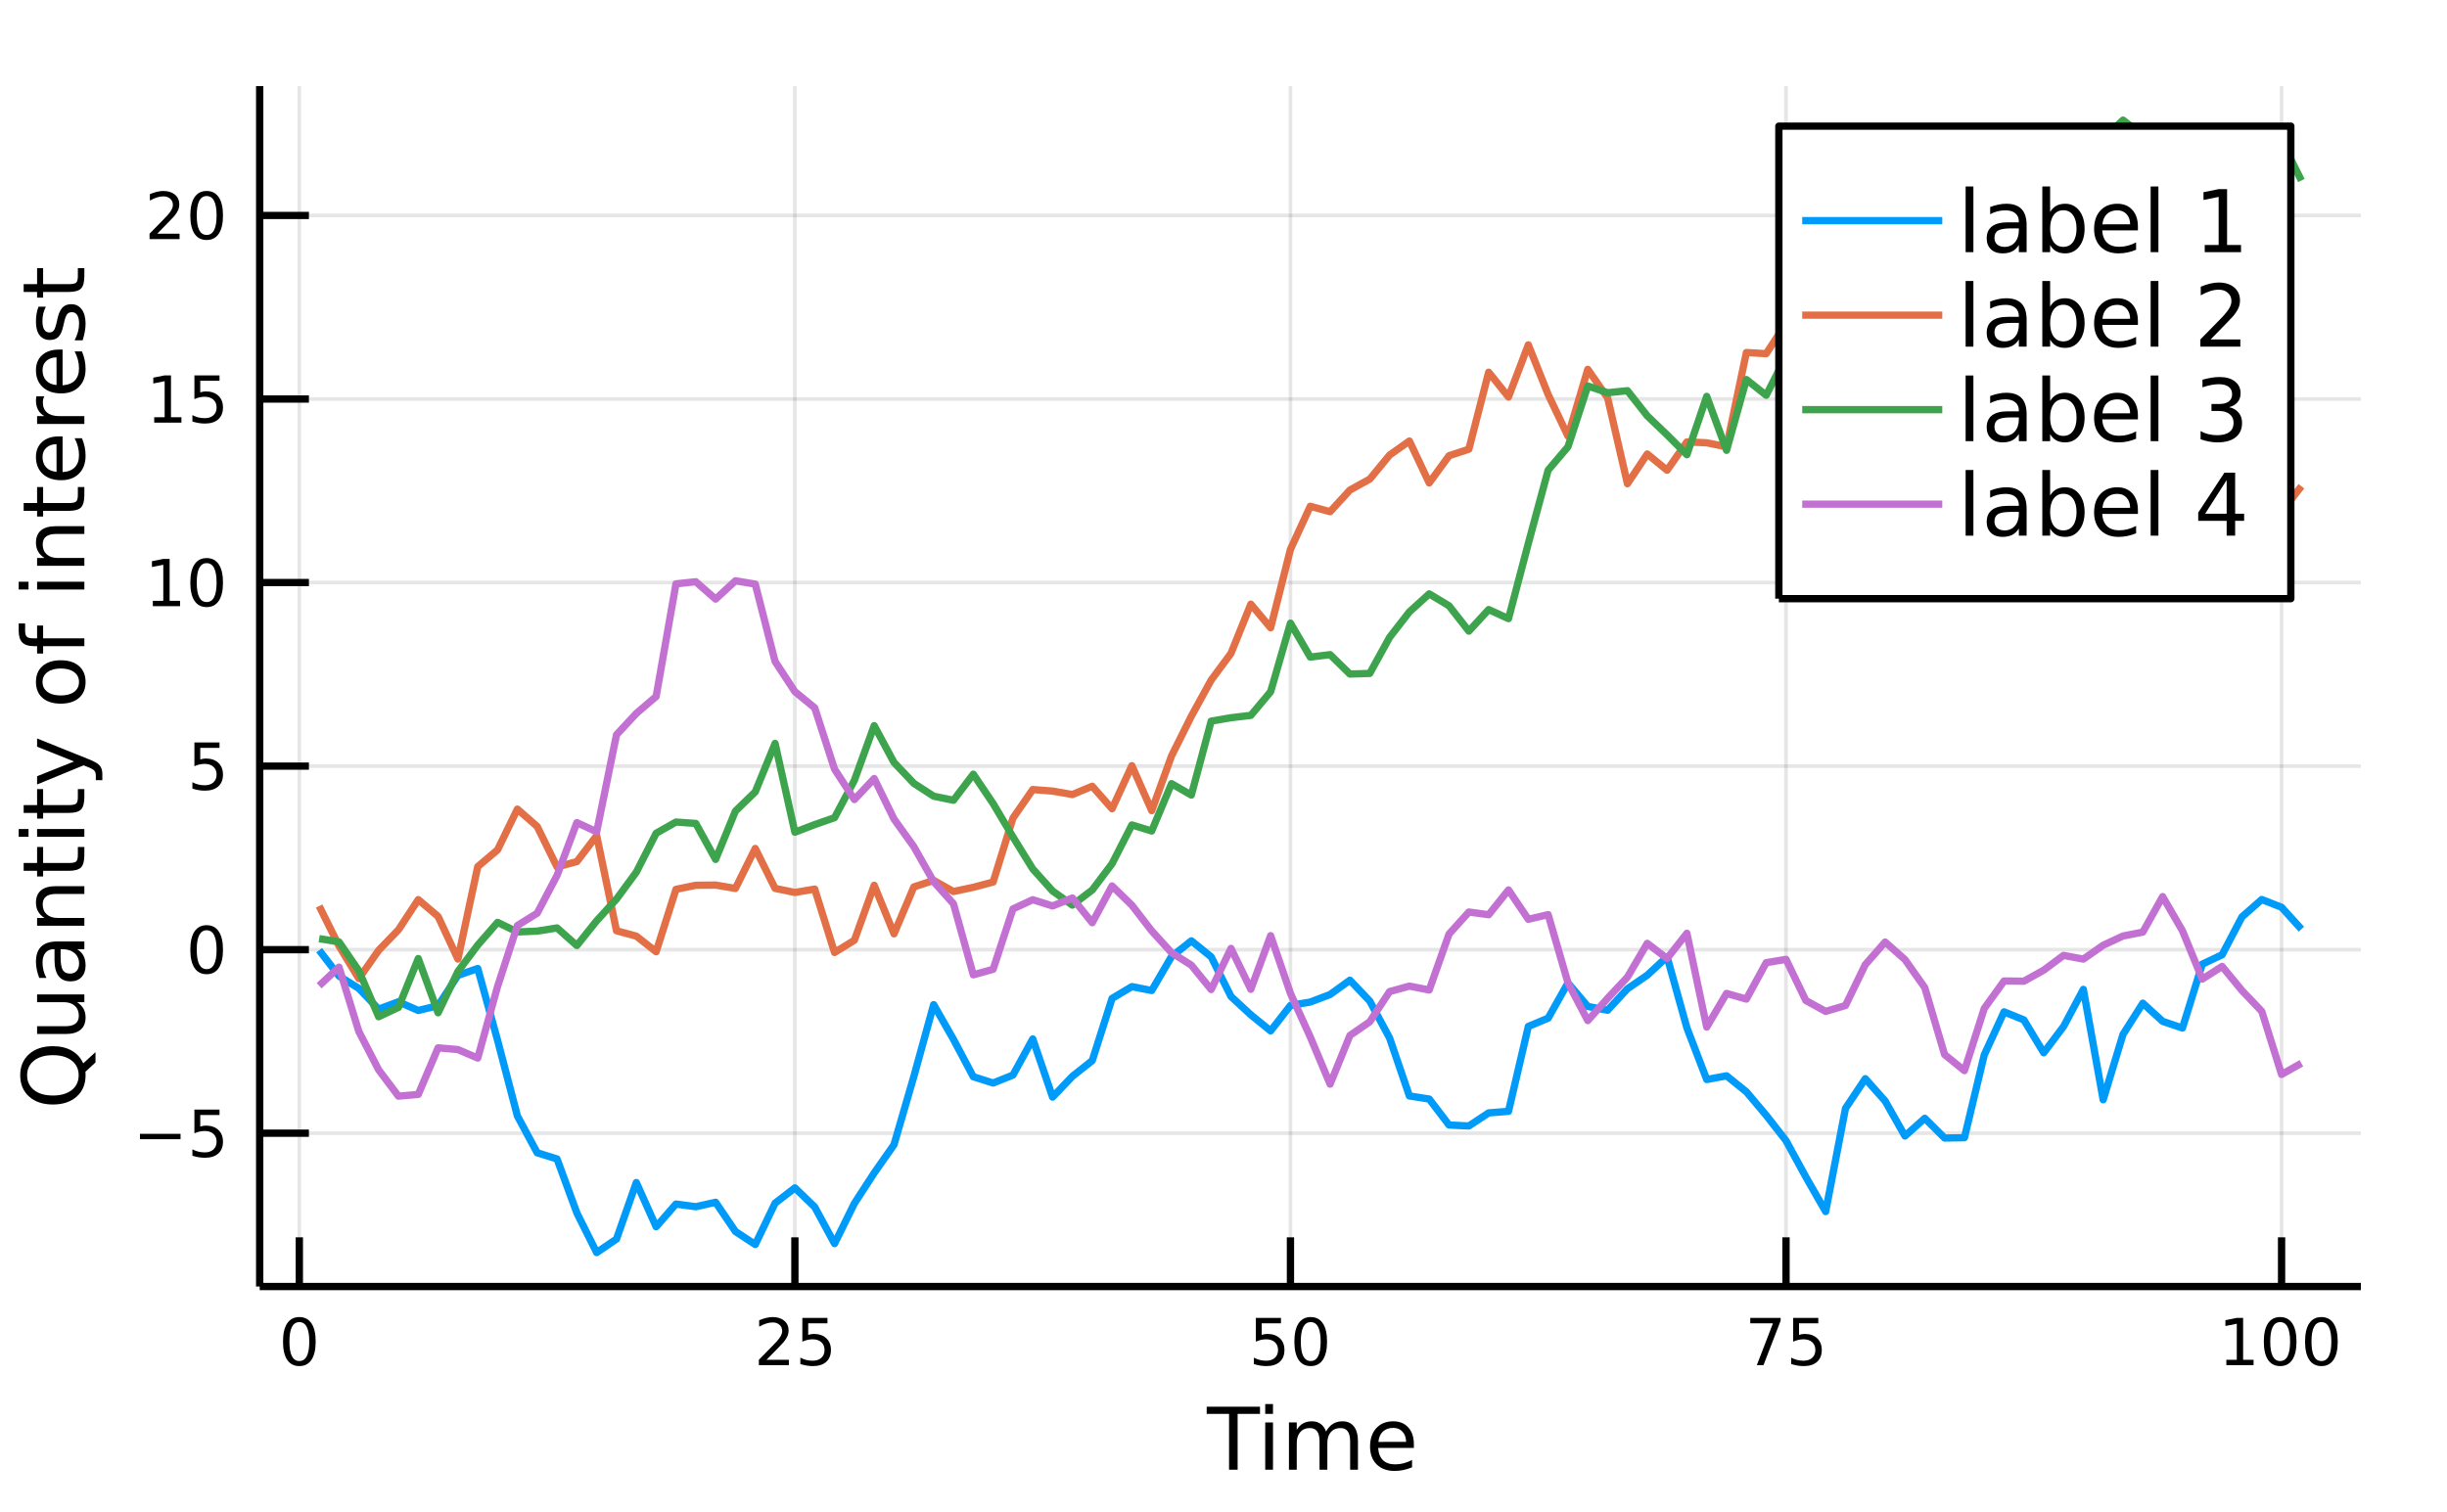 <?xml version="1.0" encoding="utf-8"?>
<svg xmlns="http://www.w3.org/2000/svg" xmlns:xlink="http://www.w3.org/1999/xlink" width="235" height="145.25" viewBox="0 0 940 581">
<rect x="0" y="0" width="940" height="581" fill="#333333" stroke="none"/>
<defs>
  <clipPath id="clip270">
    <rect x="0" y="0" width="940" height="581"/>
  </clipPath>
</defs>
<path clip-path="url(#clip270)" d="
M0 581 L940 581 L940 0 L0 0  Z
  " fill="#ffffff" fill-rule="evenodd" fill-opacity="1"/>
<defs>
  <clipPath id="clip271">
    <rect x="188" y="0" width="659" height="581"/>
  </clipPath>
</defs>
<path clip-path="url(#clip270)" d="
M99.759 494.292 L906.912 494.292 L906.912 33.091 L99.759 33.091  Z
  " fill="#ffffff" fill-rule="evenodd" fill-opacity="1"/>
<defs>
  <clipPath id="clip272">
    <rect x="99" y="33" width="808" height="462"/>
  </clipPath>
</defs>
<polyline clip-path="url(#clip272)" style="stroke:#000000; stroke-linecap:butt; stroke-linejoin:round; stroke-width:1.401; stroke-opacity:0.1; fill:none" points="
  114.989,494.292 114.989,33.091 
  "/>
<polyline clip-path="url(#clip272)" style="stroke:#000000; stroke-linecap:butt; stroke-linejoin:round; stroke-width:1.401; stroke-opacity:0.1; fill:none" points="
  305.355,494.292 305.355,33.091 
  "/>
<polyline clip-path="url(#clip272)" style="stroke:#000000; stroke-linecap:butt; stroke-linejoin:round; stroke-width:1.401; stroke-opacity:0.1; fill:none" points="
  495.721,494.292 495.721,33.091 
  "/>
<polyline clip-path="url(#clip272)" style="stroke:#000000; stroke-linecap:butt; stroke-linejoin:round; stroke-width:1.401; stroke-opacity:0.1; fill:none" points="
  686.087,494.292 686.087,33.091 
  "/>
<polyline clip-path="url(#clip272)" style="stroke:#000000; stroke-linecap:butt; stroke-linejoin:round; stroke-width:1.401; stroke-opacity:0.1; fill:none" points="
  876.453,494.292 876.453,33.091 
  "/>
<polyline clip-path="url(#clip270)" style="stroke:#000000; stroke-linecap:butt; stroke-linejoin:round; stroke-width:2.802; stroke-opacity:1; fill:none" points="
  99.759,494.292 906.912,494.292 
  "/>
<polyline clip-path="url(#clip270)" style="stroke:#000000; stroke-linecap:butt; stroke-linejoin:round; stroke-width:2.802; stroke-opacity:1; fill:none" points="
  114.989,494.292 114.989,475.383 
  "/>
<polyline clip-path="url(#clip270)" style="stroke:#000000; stroke-linecap:butt; stroke-linejoin:round; stroke-width:2.802; stroke-opacity:1; fill:none" points="
  305.355,494.292 305.355,475.383 
  "/>
<polyline clip-path="url(#clip270)" style="stroke:#000000; stroke-linecap:butt; stroke-linejoin:round; stroke-width:2.802; stroke-opacity:1; fill:none" points="
  495.721,494.292 495.721,475.383 
  "/>
<polyline clip-path="url(#clip270)" style="stroke:#000000; stroke-linecap:butt; stroke-linejoin:round; stroke-width:2.802; stroke-opacity:1; fill:none" points="
  686.087,494.292 686.087,475.383 
  "/>
<polyline clip-path="url(#clip270)" style="stroke:#000000; stroke-linecap:butt; stroke-linejoin:round; stroke-width:2.802; stroke-opacity:1; fill:none" points="
  876.453,494.292 876.453,475.383 
  "/>
<path clip-path="url(#clip270)" d="M114.989 507.968 Q113.092 507.968 112.131 509.841 Q111.183 511.701 111.183 515.447 Q111.183 519.18 112.131 521.053 Q113.092 522.913 114.989 522.913 Q116.898 522.913 117.846 521.053 Q118.807 519.18 118.807 515.447 Q118.807 511.701 117.846 509.841 Q116.898 507.968 114.989 507.968 M114.989 506.023 Q118.041 506.023 119.646 508.443 Q121.263 510.85 121.263 515.447 Q121.263 520.031 119.646 522.451 Q118.041 524.859 114.989 524.859 Q111.937 524.859 110.32 522.451 Q108.715 520.031 108.715 515.447 Q108.715 510.85 110.32 508.443 Q111.937 506.023 114.989 506.023 Z" fill="#000000" fill-rule="evenodd" fill-opacity="1" /><path clip-path="url(#clip270)" d="M294.466 522.439 L303.038 522.439 L303.038 524.506 L291.512 524.506 L291.512 522.439 Q292.91 520.992 295.317 518.56 Q297.737 516.116 298.357 515.41 Q299.537 514.085 299.999 513.173 Q300.473 512.249 300.473 511.361 Q300.473 509.914 299.452 509.002 Q298.442 508.09 296.813 508.09 Q295.658 508.09 294.369 508.491 Q293.092 508.892 291.633 509.707 L291.633 507.227 Q293.117 506.631 294.406 506.327 Q295.694 506.023 296.764 506.023 Q299.585 506.023 301.263 507.433 Q302.941 508.844 302.941 511.203 Q302.941 512.322 302.516 513.331 Q302.102 514.328 300.996 515.69 Q300.692 516.043 299.062 517.733 Q297.433 519.411 294.466 522.439 Z" fill="#000000" fill-rule="evenodd" fill-opacity="1" /><path clip-path="url(#clip270)" d="M308.218 506.351 L317.86 506.351 L317.86 508.418 L310.468 508.418 L310.468 512.869 Q311.003 512.686 311.538 512.601 Q312.073 512.504 312.608 512.504 Q315.647 512.504 317.423 514.17 Q319.198 515.836 319.198 518.681 Q319.198 521.612 317.374 523.241 Q315.55 524.859 312.231 524.859 Q311.088 524.859 309.896 524.664 Q308.717 524.469 307.452 524.08 L307.452 521.612 Q308.547 522.208 309.714 522.5 Q310.881 522.791 312.182 522.791 Q314.286 522.791 315.514 521.685 Q316.742 520.578 316.742 518.681 Q316.742 516.784 315.514 515.678 Q314.286 514.571 312.182 514.571 Q311.197 514.571 310.212 514.79 Q309.24 515.009 308.218 515.471 L308.218 506.351 Z" fill="#000000" fill-rule="evenodd" fill-opacity="1" /><path clip-path="url(#clip270)" d="M482.431 506.351 L492.073 506.351 L492.073 508.418 L484.681 508.418 L484.681 512.869 Q485.216 512.686 485.751 512.601 Q486.286 512.504 486.821 512.504 Q489.86 512.504 491.636 514.17 Q493.411 515.836 493.411 518.681 Q493.411 521.612 491.587 523.241 Q489.763 524.859 486.444 524.859 Q485.301 524.859 484.109 524.664 Q482.93 524.469 481.665 524.08 L481.665 521.612 Q482.759 522.208 483.927 522.5 Q485.094 522.791 486.395 522.791 Q488.498 522.791 489.727 521.685 Q490.955 520.578 490.955 518.681 Q490.955 516.784 489.727 515.678 Q488.498 514.571 486.395 514.571 Q485.41 514.571 484.425 514.79 Q483.452 515.009 482.431 515.471 L482.431 506.351 Z" fill="#000000" fill-rule="evenodd" fill-opacity="1" /><path clip-path="url(#clip270)" d="M503.503 507.968 Q501.606 507.968 500.645 509.841 Q499.697 511.701 499.697 515.447 Q499.697 519.18 500.645 521.053 Q501.606 522.913 503.503 522.913 Q505.412 522.913 506.36 521.053 Q507.321 519.18 507.321 515.447 Q507.321 511.701 506.36 509.841 Q505.412 507.968 503.503 507.968 M503.503 506.023 Q506.555 506.023 508.16 508.443 Q509.777 510.85 509.777 515.447 Q509.777 520.031 508.16 522.451 Q506.555 524.859 503.503 524.859 Q500.451 524.859 498.834 522.451 Q497.229 520.031 497.229 515.447 Q497.229 510.85 498.834 508.443 Q500.451 506.023 503.503 506.023 Z" fill="#000000" fill-rule="evenodd" fill-opacity="1" /><path clip-path="url(#clip270)" d="M672.353 506.351 L684.026 506.351 L684.026 507.397 L677.436 524.506 L674.87 524.506 L681.072 508.418 L672.353 508.418 L672.353 506.351 Z" fill="#000000" fill-rule="evenodd" fill-opacity="1" /><path clip-path="url(#clip270)" d="M688.841 506.351 L698.483 506.351 L698.483 508.418 L691.091 508.418 L691.091 512.869 Q691.626 512.686 692.161 512.601 Q692.696 512.504 693.231 512.504 Q696.27 512.504 698.046 514.17 Q699.821 515.836 699.821 518.681 Q699.821 521.612 697.997 523.241 Q696.173 524.859 692.854 524.859 Q691.711 524.859 690.519 524.664 Q689.34 524.469 688.075 524.08 L688.075 521.612 Q689.169 522.208 690.337 522.5 Q691.504 522.791 692.805 522.791 Q694.909 522.791 696.137 521.685 Q697.365 520.578 697.365 518.681 Q697.365 516.784 696.137 515.678 Q694.909 514.571 692.805 514.571 Q691.82 514.571 690.835 514.79 Q689.863 515.009 688.841 515.471 L688.841 506.351 Z" fill="#000000" fill-rule="evenodd" fill-opacity="1" /><path clip-path="url(#clip270)" d="M855.236 522.439 L859.248 522.439 L859.248 508.588 L854.883 509.464 L854.883 507.227 L859.224 506.351 L861.68 506.351 L861.68 522.439 L865.693 522.439 L865.693 524.506 L855.236 524.506 L855.236 522.439 Z" fill="#000000" fill-rule="evenodd" fill-opacity="1" /><path clip-path="url(#clip270)" d="M875.906 507.968 Q874.009 507.968 873.049 509.841 Q872.1 511.701 872.1 515.447 Q872.1 519.18 873.049 521.053 Q874.009 522.913 875.906 522.913 Q877.815 522.913 878.764 521.053 Q879.724 519.18 879.724 515.447 Q879.724 511.701 878.764 509.841 Q877.815 507.968 875.906 507.968 M875.906 506.023 Q878.958 506.023 880.563 508.443 Q882.18 510.85 882.18 515.447 Q882.18 520.031 880.563 522.451 Q878.958 524.859 875.906 524.859 Q872.854 524.859 871.237 522.451 Q869.632 520.031 869.632 515.447 Q869.632 510.85 871.237 508.443 Q872.854 506.023 875.906 506.023 Z" fill="#000000" fill-rule="evenodd" fill-opacity="1" /><path clip-path="url(#clip270)" d="M891.749 507.968 Q889.853 507.968 888.892 509.841 Q887.944 511.701 887.944 515.447 Q887.944 519.18 888.892 521.053 Q889.853 522.913 891.749 522.913 Q893.658 522.913 894.607 521.053 Q895.567 519.18 895.567 515.447 Q895.567 511.701 894.607 509.841 Q893.658 507.968 891.749 507.968 M891.749 506.023 Q894.801 506.023 896.406 508.443 Q898.023 510.85 898.023 515.447 Q898.023 520.031 896.406 522.451 Q894.801 524.859 891.749 524.859 Q888.697 524.859 887.08 522.451 Q885.475 520.031 885.475 515.447 Q885.475 510.85 887.08 508.443 Q888.697 506.023 891.749 506.023 Z" fill="#000000" fill-rule="evenodd" fill-opacity="1" /><path clip-path="url(#clip270)" d="M463.543 540.467 L484.019 540.467 L484.019 543.223 L475.427 543.223 L475.427 564.673 L472.135 564.673 L472.135 543.223 L463.543 543.223 L463.543 540.467 Z" fill="#000000" fill-rule="evenodd" fill-opacity="1" /><path clip-path="url(#clip270)" d="M486.029 546.514 L489.012 546.514 L489.012 564.673 L486.029 564.673 L486.029 546.514 M486.029 539.445 L489.012 539.445 L489.012 543.223 L486.029 543.223 L486.029 539.445 Z" fill="#000000" fill-rule="evenodd" fill-opacity="1" /><path clip-path="url(#clip270)" d="M509.391 550 Q510.509 547.99 512.066 547.033 Q513.622 546.076 515.73 546.076 Q518.567 546.076 520.107 548.071 Q521.647 550.049 521.647 553.713 L521.647 564.673 L518.648 564.673 L518.648 553.81 Q518.648 551.2 517.724 549.935 Q516.8 548.671 514.903 548.671 Q512.585 548.671 511.239 550.211 Q509.893 551.751 509.893 554.41 L509.893 564.673 L506.894 564.673 L506.894 553.81 Q506.894 551.184 505.97 549.935 Q505.046 548.671 503.117 548.671 Q500.831 548.671 499.485 550.227 Q498.14 551.767 498.14 554.41 L498.14 564.673 L495.14 564.673 L495.14 546.514 L498.14 546.514 L498.14 549.335 Q499.161 547.665 500.588 546.871 Q502.014 546.076 503.976 546.076 Q505.954 546.076 507.332 547.082 Q508.726 548.087 509.391 550 Z" fill="#000000" fill-rule="evenodd" fill-opacity="1" /><path clip-path="url(#clip270)" d="M543.128 554.848 L543.128 556.307 L529.413 556.307 Q529.607 559.388 531.261 561.009 Q532.931 562.614 535.898 562.614 Q537.616 562.614 539.221 562.193 Q540.842 561.771 542.431 560.928 L542.431 563.749 Q540.826 564.43 539.14 564.787 Q537.454 565.143 535.719 565.143 Q531.374 565.143 528.829 562.614 Q526.3 560.085 526.3 555.772 Q526.3 551.313 528.699 548.703 Q531.115 546.076 535.2 546.076 Q538.864 546.076 540.988 548.444 Q543.128 550.795 543.128 554.848 M540.145 553.972 Q540.113 551.524 538.767 550.065 Q537.438 548.606 535.233 548.606 Q532.736 548.606 531.228 550.016 Q529.737 551.427 529.51 553.989 L540.145 553.972 Z" fill="#000000" fill-rule="evenodd" fill-opacity="1" /><polyline clip-path="url(#clip272)" style="stroke:#000000; stroke-linecap:butt; stroke-linejoin:round; stroke-width:1.401; stroke-opacity:0.1; fill:none" points="
  99.759,435.39 906.912,435.39 
  "/>
<polyline clip-path="url(#clip272)" style="stroke:#000000; stroke-linecap:butt; stroke-linejoin:round; stroke-width:1.401; stroke-opacity:0.1; fill:none" points="
  99.759,364.868 906.912,364.868 
  "/>
<polyline clip-path="url(#clip272)" style="stroke:#000000; stroke-linecap:butt; stroke-linejoin:round; stroke-width:1.401; stroke-opacity:0.1; fill:none" points="
  99.759,294.346 906.912,294.346 
  "/>
<polyline clip-path="url(#clip272)" style="stroke:#000000; stroke-linecap:butt; stroke-linejoin:round; stroke-width:1.401; stroke-opacity:0.1; fill:none" points="
  99.759,223.824 906.912,223.824 
  "/>
<polyline clip-path="url(#clip272)" style="stroke:#000000; stroke-linecap:butt; stroke-linejoin:round; stroke-width:1.401; stroke-opacity:0.1; fill:none" points="
  99.759,153.302 906.912,153.302 
  "/>
<polyline clip-path="url(#clip272)" style="stroke:#000000; stroke-linecap:butt; stroke-linejoin:round; stroke-width:1.401; stroke-opacity:0.1; fill:none" points="
  99.759,82.781 906.912,82.781 
  "/>
<polyline clip-path="url(#clip270)" style="stroke:#000000; stroke-linecap:butt; stroke-linejoin:round; stroke-width:2.802; stroke-opacity:1; fill:none" points="
  99.759,494.292 99.759,33.091 
  "/>
<polyline clip-path="url(#clip270)" style="stroke:#000000; stroke-linecap:butt; stroke-linejoin:round; stroke-width:2.802; stroke-opacity:1; fill:none" points="
  99.759,435.39 118.667,435.39 
  "/>
<polyline clip-path="url(#clip270)" style="stroke:#000000; stroke-linecap:butt; stroke-linejoin:round; stroke-width:2.802; stroke-opacity:1; fill:none" points="
  99.759,364.868 118.667,364.868 
  "/>
<polyline clip-path="url(#clip270)" style="stroke:#000000; stroke-linecap:butt; stroke-linejoin:round; stroke-width:2.802; stroke-opacity:1; fill:none" points="
  99.759,294.346 118.667,294.346 
  "/>
<polyline clip-path="url(#clip270)" style="stroke:#000000; stroke-linecap:butt; stroke-linejoin:round; stroke-width:2.802; stroke-opacity:1; fill:none" points="
  99.759,223.824 118.667,223.824 
  "/>
<polyline clip-path="url(#clip270)" style="stroke:#000000; stroke-linecap:butt; stroke-linejoin:round; stroke-width:2.802; stroke-opacity:1; fill:none" points="
  99.759,153.302 118.667,153.302 
  "/>
<polyline clip-path="url(#clip270)" style="stroke:#000000; stroke-linecap:butt; stroke-linejoin:round; stroke-width:2.802; stroke-opacity:1; fill:none" points="
  99.759,82.781 118.667,82.781 
  "/>
<path clip-path="url(#clip270)" d="M53.766 435.627 L69.354 435.627 L69.354 437.694 L53.766 437.694 L53.766 435.627 Z" fill="#000000" fill-rule="evenodd" fill-opacity="1" /><path clip-path="url(#clip270)" d="M74.68 426.312 L84.322 426.312 L84.322 428.379 L76.929 428.379 L76.929 432.83 Q77.464 432.648 77.999 432.562 Q78.534 432.465 79.069 432.465 Q82.109 432.465 83.884 434.131 Q85.659 435.797 85.659 438.643 Q85.659 441.573 83.835 443.203 Q82.012 444.82 78.692 444.82 Q77.549 444.82 76.358 444.625 Q75.178 444.431 73.914 444.042 L73.914 441.573 Q75.008 442.169 76.175 442.461 Q77.343 442.753 78.644 442.753 Q80.747 442.753 81.975 441.646 Q83.203 440.539 83.203 438.643 Q83.203 436.746 81.975 435.639 Q80.747 434.532 78.644 434.532 Q77.659 434.532 76.674 434.751 Q75.701 434.97 74.68 435.432 L74.68 426.312 Z" fill="#000000" fill-rule="evenodd" fill-opacity="1" /><path clip-path="url(#clip270)" d="M79.385 357.408 Q77.488 357.408 76.528 359.28 Q75.579 361.141 75.579 364.886 Q75.579 368.619 76.528 370.492 Q77.488 372.352 79.385 372.352 Q81.294 372.352 82.243 370.492 Q83.203 368.619 83.203 364.886 Q83.203 361.141 82.243 359.28 Q81.294 357.408 79.385 357.408 M79.385 355.462 Q82.437 355.462 84.042 357.882 Q85.659 360.29 85.659 364.886 Q85.659 369.47 84.042 371.89 Q82.437 374.298 79.385 374.298 Q76.333 374.298 74.716 371.89 Q73.111 369.47 73.111 364.886 Q73.111 360.29 74.716 357.882 Q76.333 355.462 79.385 355.462 Z" fill="#000000" fill-rule="evenodd" fill-opacity="1" /><path clip-path="url(#clip270)" d="M74.68 285.269 L84.322 285.269 L84.322 287.336 L76.929 287.336 L76.929 291.786 Q77.464 291.604 77.999 291.519 Q78.534 291.422 79.069 291.422 Q82.109 291.422 83.884 293.087 Q85.659 294.753 85.659 297.599 Q85.659 300.529 83.835 302.159 Q82.012 303.776 78.692 303.776 Q77.549 303.776 76.358 303.582 Q75.178 303.387 73.914 302.998 L73.914 300.529 Q75.008 301.125 76.175 301.417 Q77.343 301.709 78.644 301.709 Q80.747 301.709 81.975 300.602 Q83.203 299.496 83.203 297.599 Q83.203 295.702 81.975 294.595 Q80.747 293.489 78.644 293.489 Q77.659 293.489 76.674 293.708 Q75.701 293.927 74.68 294.389 L74.68 285.269 Z" fill="#000000" fill-rule="evenodd" fill-opacity="1" /><path clip-path="url(#clip270)" d="M58.715 230.834 L62.727 230.834 L62.727 216.984 L58.362 217.86 L58.362 215.622 L62.703 214.747 L65.159 214.747 L65.159 230.834 L69.172 230.834 L69.172 232.902 L58.715 232.902 L58.715 230.834 Z" fill="#000000" fill-rule="evenodd" fill-opacity="1" /><path clip-path="url(#clip270)" d="M79.385 216.364 Q77.488 216.364 76.528 218.237 Q75.579 220.097 75.579 223.842 Q75.579 227.576 76.528 229.448 Q77.488 231.309 79.385 231.309 Q81.294 231.309 82.243 229.448 Q83.203 227.576 83.203 223.842 Q83.203 220.097 82.243 218.237 Q81.294 216.364 79.385 216.364 M79.385 214.418 Q82.437 214.418 84.042 216.838 Q85.659 219.246 85.659 223.842 Q85.659 228.427 84.042 230.847 Q82.437 233.254 79.385 233.254 Q76.333 233.254 74.716 230.847 Q73.111 228.427 73.111 223.842 Q73.111 219.246 74.716 216.838 Q76.333 214.418 79.385 214.418 Z" fill="#000000" fill-rule="evenodd" fill-opacity="1" /><path clip-path="url(#clip270)" d="M59.238 160.313 L63.25 160.313 L63.25 146.462 L58.885 147.338 L58.885 145.1 L63.226 144.225 L65.682 144.225 L65.682 160.313 L69.695 160.313 L69.695 162.38 L59.238 162.38 L59.238 160.313 Z" fill="#000000" fill-rule="evenodd" fill-opacity="1" /><path clip-path="url(#clip270)" d="M74.68 144.225 L84.322 144.225 L84.322 146.292 L76.929 146.292 L76.929 150.743 Q77.464 150.56 77.999 150.475 Q78.534 150.378 79.069 150.378 Q82.109 150.378 83.884 152.044 Q85.659 153.71 85.659 156.555 Q85.659 159.486 83.835 161.115 Q82.012 162.732 78.692 162.732 Q77.549 162.732 76.358 162.538 Q75.178 162.343 73.914 161.954 L73.914 159.486 Q75.008 160.082 76.175 160.373 Q77.343 160.665 78.644 160.665 Q80.747 160.665 81.975 159.559 Q83.203 158.452 83.203 156.555 Q83.203 154.658 81.975 153.552 Q80.747 152.445 78.644 152.445 Q77.659 152.445 76.674 152.664 Q75.701 152.883 74.68 153.345 L74.68 144.225 Z" fill="#000000" fill-rule="evenodd" fill-opacity="1" /><path clip-path="url(#clip270)" d="M60.405 89.791 L68.977 89.791 L68.977 91.858 L57.45 91.858 L57.45 89.791 Q58.849 88.344 61.256 85.912 Q63.676 83.468 64.296 82.762 Q65.475 81.437 65.937 80.525 Q66.412 79.601 66.412 78.713 Q66.412 77.266 65.39 76.354 Q64.381 75.442 62.752 75.442 Q61.597 75.442 60.308 75.843 Q59.031 76.245 57.572 77.059 L57.572 74.579 Q59.055 73.983 60.344 73.679 Q61.633 73.375 62.703 73.375 Q65.524 73.375 67.202 74.785 Q68.88 76.196 68.88 78.555 Q68.88 79.674 68.454 80.683 Q68.041 81.68 66.934 83.042 Q66.63 83.395 65.001 85.085 Q63.372 86.763 60.405 89.791 Z" fill="#000000" fill-rule="evenodd" fill-opacity="1" /><path clip-path="url(#clip270)" d="M79.385 75.32 Q77.488 75.32 76.528 77.193 Q75.579 79.053 75.579 82.799 Q75.579 86.532 76.528 88.405 Q77.488 90.265 79.385 90.265 Q81.294 90.265 82.243 88.405 Q83.203 86.532 83.203 82.799 Q83.203 79.053 82.243 77.193 Q81.294 75.32 79.385 75.32 M79.385 73.375 Q82.437 73.375 84.042 75.795 Q85.659 78.202 85.659 82.799 Q85.659 87.383 84.042 89.803 Q82.437 92.211 79.385 92.211 Q76.333 92.211 74.716 89.803 Q73.111 87.383 73.111 82.799 Q73.111 78.202 74.716 75.795 Q76.333 73.375 79.385 73.375 Z" fill="#000000" fill-rule="evenodd" fill-opacity="1" /><path clip-path="url(#clip270)" d="M10.421 413.138 Q10.421 416.705 13.08 418.813 Q15.739 420.905 20.327 420.905 Q24.899 420.905 27.557 418.813 Q30.216 416.705 30.216 413.138 Q30.216 409.571 27.557 407.496 Q24.899 405.405 20.327 405.405 Q15.739 405.405 13.08 407.496 Q10.421 409.571 10.421 413.138 M31.967 408.55 L36.685 404.237 L36.685 408.193 L32.81 411.776 Q32.843 412.311 32.859 412.603 Q32.875 412.879 32.875 413.138 Q32.875 418.246 29.47 421.31 Q26.05 424.358 20.327 424.358 Q14.588 424.358 11.183 421.31 Q7.762 418.246 7.762 413.138 Q7.762 408.047 11.183 404.999 Q14.588 401.951 20.327 401.951 Q24.542 401.951 27.541 403.653 Q30.54 405.34 31.967 408.55 Z" fill="#000000" fill-rule="evenodd" fill-opacity="1" /><path clip-path="url(#clip270)" d="M25.239 397.265 L14.247 397.265 L14.247 394.282 L25.125 394.282 Q27.703 394.282 29 393.277 Q30.281 392.272 30.281 390.261 Q30.281 387.845 28.741 386.451 Q27.201 385.041 24.542 385.041 L14.247 385.041 L14.247 382.057 L32.405 382.057 L32.405 385.041 L29.616 385.041 Q31.27 386.127 32.081 387.57 Q32.875 388.997 32.875 390.894 Q32.875 394.023 30.93 395.644 Q28.984 397.265 25.239 397.265 M13.809 389.759 L13.809 389.759 Z" fill="#000000" fill-rule="evenodd" fill-opacity="1" /><path clip-path="url(#clip270)" d="M23.277 367.66 Q23.277 371.275 24.104 372.67 Q24.931 374.064 26.925 374.064 Q28.514 374.064 29.454 373.026 Q30.378 371.972 30.378 370.173 Q30.378 367.692 28.627 366.201 Q26.86 364.693 23.942 364.693 L23.277 364.693 L23.277 367.66 M22.045 361.709 L32.405 361.709 L32.405 364.693 L29.649 364.693 Q31.302 365.714 32.097 367.238 Q32.875 368.762 32.875 370.967 Q32.875 373.756 31.319 375.41 Q29.746 377.047 27.12 377.047 Q24.055 377.047 22.499 375.004 Q20.943 372.945 20.943 368.876 L20.943 364.693 L20.651 364.693 Q18.592 364.693 17.473 366.055 Q16.339 367.4 16.339 369.849 Q16.339 371.405 16.712 372.88 Q17.084 374.356 17.83 375.718 L15.074 375.718 Q14.442 374.08 14.134 372.54 Q13.809 371 13.809 369.54 Q13.809 365.601 15.852 363.655 Q17.895 361.709 22.045 361.709 Z" fill="#000000" fill-rule="evenodd" fill-opacity="1" /><path clip-path="url(#clip270)" d="M21.445 340.47 L32.405 340.47 L32.405 343.453 L21.543 343.453 Q18.965 343.453 17.684 344.458 Q16.403 345.464 16.403 347.474 Q16.403 349.89 17.944 351.284 Q19.484 352.679 22.142 352.679 L32.405 352.679 L32.405 355.678 L14.247 355.678 L14.247 352.679 L17.068 352.679 Q15.431 351.608 14.62 350.165 Q13.809 348.706 13.809 346.809 Q13.809 343.68 15.755 342.075 Q17.684 340.47 21.445 340.47 Z" fill="#000000" fill-rule="evenodd" fill-opacity="1" /><path clip-path="url(#clip270)" d="M9.092 331.569 L14.247 331.569 L14.247 325.424 L16.566 325.424 L16.566 331.569 L26.422 331.569 Q28.644 331.569 29.276 330.969 Q29.908 330.353 29.908 328.488 L29.908 325.424 L32.405 325.424 L32.405 328.488 Q32.405 331.942 31.124 333.255 Q29.827 334.568 26.422 334.568 L16.566 334.568 L16.566 336.757 L14.247 336.757 L14.247 334.568 L9.092 334.568 L9.092 331.569 Z" fill="#000000" fill-rule="evenodd" fill-opacity="1" /><path clip-path="url(#clip270)" d="M14.247 321.5 L14.247 318.517 L32.405 318.517 L32.405 321.5 L14.247 321.5 M7.179 321.5 L7.179 318.517 L10.956 318.517 L10.956 321.5 L7.179 321.5 Z" fill="#000000" fill-rule="evenodd" fill-opacity="1" /><path clip-path="url(#clip270)" d="M9.092 309.324 L14.247 309.324 L14.247 303.179 L16.566 303.179 L16.566 309.324 L26.422 309.324 Q28.644 309.324 29.276 308.724 Q29.908 308.108 29.908 306.243 L29.908 303.179 L32.405 303.179 L32.405 306.243 Q32.405 309.697 31.124 311.01 Q29.827 312.323 26.422 312.323 L16.566 312.323 L16.566 314.512 L14.247 314.512 L14.247 312.323 L9.092 312.323 L9.092 309.324 Z" fill="#000000" fill-rule="evenodd" fill-opacity="1" /><path clip-path="url(#clip270)" d="M34.091 291.7 Q37.333 292.965 38.322 294.164 Q39.311 295.364 39.311 297.375 L39.311 299.758 L36.814 299.758 L36.814 298.007 Q36.814 296.775 36.231 296.094 Q35.647 295.413 33.475 294.586 L32.113 294.051 L14.247 301.396 L14.247 298.234 L28.449 292.559 L14.247 286.885 L14.247 283.723 L34.091 291.7 Z" fill="#000000" fill-rule="evenodd" fill-opacity="1" /><path clip-path="url(#clip270)" d="M16.339 262.013 Q16.339 264.413 18.219 265.807 Q20.084 267.201 23.342 267.201 Q26.601 267.201 28.481 265.823 Q30.346 264.429 30.346 262.013 Q30.346 259.63 28.465 258.235 Q26.585 256.841 23.342 256.841 Q20.116 256.841 18.235 258.235 Q16.339 259.63 16.339 262.013 M13.809 262.013 Q13.809 258.122 16.339 255.901 Q18.868 253.679 23.342 253.679 Q27.8 253.679 30.346 255.901 Q32.875 258.122 32.875 262.013 Q32.875 265.921 30.346 268.142 Q27.8 270.347 23.342 270.347 Q18.868 270.347 16.339 268.142 Q13.809 265.921 13.809 262.013 Z" fill="#000000" fill-rule="evenodd" fill-opacity="1" /><path clip-path="url(#clip270)" d="M7.179 239.541 L9.659 239.541 L9.659 242.395 Q9.659 244 10.308 244.632 Q10.956 245.248 12.642 245.248 L14.247 245.248 L14.247 240.336 L16.566 240.336 L16.566 245.248 L32.405 245.248 L32.405 248.248 L16.566 248.248 L16.566 251.102 L14.247 251.102 L14.247 248.248 L12.983 248.248 Q9.951 248.248 8.573 246.837 Q7.179 245.427 7.179 242.363 L7.179 239.541 Z" fill="#000000" fill-rule="evenodd" fill-opacity="1" /><path clip-path="url(#clip270)" d="M14.247 226.49 L14.247 223.506 L32.405 223.506 L32.405 226.49 L14.247 226.49 M7.179 226.49 L7.179 223.506 L10.956 223.506 L10.956 226.49 L7.179 226.49 Z" fill="#000000" fill-rule="evenodd" fill-opacity="1" /><path clip-path="url(#clip270)" d="M21.445 202.169 L32.405 202.169 L32.405 205.153 L21.543 205.153 Q18.965 205.153 17.684 206.158 Q16.403 207.163 16.403 209.174 Q16.403 211.589 17.944 212.984 Q19.484 214.378 22.142 214.378 L32.405 214.378 L32.405 217.378 L14.247 217.378 L14.247 214.378 L17.068 214.378 Q15.431 213.308 14.62 211.865 Q13.809 210.406 13.809 208.509 Q13.809 205.38 15.755 203.775 Q17.684 202.169 21.445 202.169 Z" fill="#000000" fill-rule="evenodd" fill-opacity="1" /><path clip-path="url(#clip270)" d="M9.092 193.268 L14.247 193.268 L14.247 187.123 L16.566 187.123 L16.566 193.268 L26.422 193.268 Q28.644 193.268 29.276 192.668 Q29.908 192.052 29.908 190.188 L29.908 187.123 L32.405 187.123 L32.405 190.188 Q32.405 193.641 31.124 194.954 Q29.827 196.268 26.422 196.268 L16.566 196.268 L16.566 198.457 L14.247 198.457 L14.247 196.268 L9.092 196.268 L9.092 193.268 Z" fill="#000000" fill-rule="evenodd" fill-opacity="1" /><path clip-path="url(#clip270)" d="M22.58 167.667 L24.039 167.667 L24.039 181.384 Q27.12 181.189 28.741 179.536 Q30.346 177.866 30.346 174.899 Q30.346 173.18 29.924 171.575 Q29.503 169.953 28.66 168.365 L31.481 168.365 Q32.162 169.97 32.518 171.656 Q32.875 173.342 32.875 175.077 Q32.875 179.422 30.346 181.968 Q27.817 184.497 23.504 184.497 Q19.046 184.497 16.436 182.097 Q13.809 179.681 13.809 175.596 Q13.809 171.931 16.177 169.808 Q18.527 167.667 22.58 167.667 M21.705 170.651 Q19.257 170.683 17.798 172.029 Q16.339 173.358 16.339 175.563 Q16.339 178.06 17.749 179.568 Q19.16 181.06 21.721 181.287 L21.705 170.651 Z" fill="#000000" fill-rule="evenodd" fill-opacity="1" /><path clip-path="url(#clip270)" d="M17.036 152.248 Q16.744 152.751 16.614 153.351 Q16.468 153.935 16.468 154.648 Q16.468 157.177 18.122 158.539 Q19.759 159.885 22.84 159.885 L32.405 159.885 L32.405 162.884 L14.247 162.884 L14.247 159.885 L17.068 159.885 Q15.415 158.945 14.62 157.437 Q13.809 155.929 13.809 153.772 Q13.809 153.464 13.858 153.091 Q13.891 152.719 13.972 152.265 L17.036 152.248 Z" fill="#000000" fill-rule="evenodd" fill-opacity="1" /><path clip-path="url(#clip270)" d="M22.58 134.316 L24.039 134.316 L24.039 148.033 Q27.12 147.838 28.741 146.185 Q30.346 144.515 30.346 141.548 Q30.346 139.829 29.924 138.224 Q29.503 136.602 28.66 135.014 L31.481 135.014 Q32.162 136.619 32.518 138.305 Q32.875 139.991 32.875 141.726 Q32.875 146.071 30.346 148.617 Q27.817 151.146 23.504 151.146 Q19.046 151.146 16.436 148.746 Q13.809 146.33 13.809 142.245 Q13.809 138.58 16.177 136.457 Q18.527 134.316 22.58 134.316 M21.705 137.3 Q19.257 137.332 17.798 138.678 Q16.339 140.007 16.339 142.212 Q16.339 144.709 17.749 146.217 Q19.16 147.709 21.721 147.936 L21.705 137.3 Z" fill="#000000" fill-rule="evenodd" fill-opacity="1" /><path clip-path="url(#clip270)" d="M14.782 117.844 L17.603 117.844 Q16.955 119.108 16.63 120.47 Q16.306 121.832 16.306 123.291 Q16.306 125.512 16.987 126.631 Q17.668 127.734 19.03 127.734 Q20.067 127.734 20.667 126.939 Q21.251 126.145 21.786 123.745 L22.013 122.724 Q22.694 119.546 23.942 118.216 Q25.174 116.871 27.395 116.871 Q29.924 116.871 31.4 118.881 Q32.875 120.875 32.875 124.378 Q32.875 125.837 32.583 127.426 Q32.307 128.998 31.74 130.749 L28.66 130.749 Q29.519 129.096 29.957 127.491 Q30.378 125.885 30.378 124.313 Q30.378 122.205 29.665 121.07 Q28.935 119.935 27.622 119.935 Q26.406 119.935 25.758 120.762 Q25.109 121.573 24.509 124.345 L24.266 125.383 Q23.683 128.155 22.483 129.387 Q21.267 130.62 19.16 130.62 Q16.598 130.62 15.204 128.804 Q13.809 126.988 13.809 123.648 Q13.809 121.994 14.053 120.535 Q14.296 119.076 14.782 117.844 Z" fill="#000000" fill-rule="evenodd" fill-opacity="1" /><path clip-path="url(#clip270)" d="M9.092 109.169 L14.247 109.169 L14.247 103.024 L16.566 103.024 L16.566 109.169 L26.422 109.169 Q28.644 109.169 29.276 108.569 Q29.908 107.953 29.908 106.089 L29.908 103.024 L32.405 103.024 L32.405 106.089 Q32.405 109.542 31.124 110.856 Q29.827 112.169 26.422 112.169 L16.566 112.169 L16.566 114.358 L14.247 114.358 L14.247 112.169 L9.092 112.169 L9.092 109.169 Z" fill="#000000" fill-rule="evenodd" fill-opacity="1" /><polyline clip-path="url(#clip272)" style="stroke:#009af9; stroke-linecap:butt; stroke-linejoin:round; stroke-width:2.802; stroke-opacity:1; fill:none" points="
  122.603,365.066 130.218,374.985 137.833,379.75 145.447,387.714 153.062,384.884 160.677,388.23 168.291,386.371 175.906,374.738 183.52,372.105 191.135,399.679 
  198.75,428.751 206.364,442.909 213.979,445.28 221.594,466.016 229.208,481.239 236.823,476.046 244.438,454.335 252.052,471.325 259.667,462.607 267.282,463.629 
  274.896,461.92 282.511,473.149 290.125,478.141 297.74,462.265 305.355,456.39 312.969,463.727 320.584,477.799 328.199,462.377 335.813,450.653 343.428,439.8 
  351.043,413.595 358.657,385.985 366.272,399.339 373.887,413.682 381.501,416.1 389.116,413.05 396.731,399.16 404.345,421.514 411.96,413.52 419.574,407.497 
  427.189,383.613 434.804,379.066 442.418,380.562 450.033,367.52 457.648,361.482 465.262,367.624 472.877,382.857 480.492,389.895 488.106,396.069 495.721,386.299 
  503.336,384.993 510.95,382.096 518.565,376.599 526.18,384.608 533.794,398.777 541.409,421.07 549.023,422.257 556.638,432.233 564.253,432.605 571.867,427.573 
  579.482,426.984 587.097,394.369 594.711,391.181 602.326,377.653 609.941,386.679 617.555,388.139 625.17,379.894 632.785,374.674 640.399,367.6 648.014,394.899 
  655.629,414.762 663.243,413.335 670.858,419.476 678.472,428.494 686.087,438.246 693.702,452.187 701.316,465.496 708.931,425.85 716.546,414.443 724.16,423.006 
  731.775,436.466 739.39,429.651 747.004,437.235 754.619,437.114 762.234,405.306 769.848,388.756 777.463,391.863 785.078,404.47 792.692,394.398 800.307,380.122 
  807.921,422.531 815.536,397.424 823.151,385.426 830.765,392.408 838.38,394.977 845.995,370.433 853.609,366.83 861.224,352.286 868.839,345.598 876.453,348.586 
  884.068,356.997 
  "/>
<polyline clip-path="url(#clip272)" style="stroke:#e26f46; stroke-linecap:butt; stroke-linejoin:round; stroke-width:2.802; stroke-opacity:1; fill:none" points="
  122.603,348.099 130.218,363.425 137.833,375.985 145.447,365.127 153.062,357.24 160.677,345.641 168.291,352.11 175.906,368.485 183.52,332.976 191.135,326.521 
  198.75,310.874 206.364,317.539 213.979,333.069 221.594,331.034 229.208,321.054 236.823,357.603 244.438,359.666 252.052,365.668 259.667,341.694 267.282,340.128 
  274.896,340.054 282.511,341.34 290.125,325.979 297.74,341.32 305.355,342.894 312.969,341.593 320.584,365.948 328.199,361.257 335.813,340.129 343.428,358.786 
  351.043,340.771 358.657,338.257 366.272,342.522 373.887,340.911 381.501,338.884 389.116,314.336 396.731,303.347 404.345,303.938 411.96,305.266 419.574,302.082 
  427.189,310.727 434.804,294.176 442.418,311.46 450.033,290.446 457.648,275.175 465.262,261.296 472.877,251.018 480.492,232.118 488.106,241.206 495.721,211.059 
  503.336,194.516 510.95,196.59 518.565,188.274 526.18,184.089 533.794,174.848 541.409,169.447 549.023,185.549 556.638,175.1 564.253,172.585 571.867,143.002 
  579.482,152.534 587.097,132.487 594.711,151.578 602.326,167.56 609.941,141.911 617.555,152.842 625.17,185.854 632.785,174.437 640.399,180.672 648.014,169.78 
  655.629,170.123 663.243,171.668 670.858,135.443 678.472,135.885 686.087,124.188 693.702,115.337 701.316,114.182 708.931,106.253 716.546,95.74 724.16,103.426 
  731.775,92.532 739.39,109.94 747.004,121.882 754.619,105.184 762.234,124.529 769.848,126.795 777.463,135.257 785.078,161.231 792.692,151.732 800.307,162.582 
  807.921,170.493 815.536,182.563 823.151,169.655 830.765,169.831 838.38,184.847 845.995,177.727 853.609,201.749 861.224,219.105 868.839,197.071 876.453,196.639 
  884.068,186.811 
  "/>
<polyline clip-path="url(#clip272)" style="stroke:#3da44d; stroke-linecap:butt; stroke-linejoin:round; stroke-width:2.802; stroke-opacity:1; fill:none" points="
  122.603,360.63 130.218,361.881 137.833,372.956 145.447,390.63 153.062,387.053 160.677,368.277 168.291,389.124 175.906,373.253 183.52,363.114 191.135,354.383 
  198.75,358.06 206.364,357.739 213.979,356.52 221.594,363.283 229.208,353.764 236.823,345.438 244.438,335.086 252.052,320.143 259.667,315.834 267.282,316.372 
  274.896,330.181 282.511,311.62 290.125,304.239 297.74,285.62 305.355,319.74 312.969,316.816 320.584,314.164 328.199,299.824 335.813,278.807 343.428,292.939 
  351.043,300.966 358.657,305.904 366.272,307.465 373.887,297.445 381.501,308.728 389.116,321.551 396.731,333.852 404.345,342.326 411.96,347.751 419.574,341.937 
  427.189,331.852 434.804,316.944 442.418,319.277 450.033,301.082 457.648,305.474 465.262,277.063 472.877,275.754 480.492,274.853 488.106,265.766 495.721,239.418 
  503.336,252.458 510.95,251.519 518.565,258.977 526.18,258.731 533.794,244.897 541.409,235.08 549.023,228.167 556.638,232.759 564.253,242.482 571.867,234.196 
  579.482,237.687 587.097,208.779 594.711,180.618 602.326,171.667 609.941,148.293 617.555,150.885 625.17,150.111 632.785,159.775 640.399,167.08 648.014,174.7 
  655.629,152.301 663.243,173.009 670.858,145.822 678.472,151.865 686.087,136.933 693.702,146.158 701.316,141.396 708.931,150.284 716.546,163.142 724.16,138.247 
  731.775,156.151 739.39,156.394 747.004,144.917 754.619,112.923 762.234,120.239 769.848,125.276 777.463,121.741 785.078,105.878 792.692,85.389 800.307,81.418 
  807.921,53.286 815.536,46.144 823.151,52.087 830.765,74.857 838.38,71.193 845.995,67.217 853.609,66.305 861.224,63.563 868.839,68.837 876.453,54.095 
  884.068,69.359 
  "/>
<polyline clip-path="url(#clip272)" style="stroke:#c271d2; stroke-linecap:butt; stroke-linejoin:round; stroke-width:2.802; stroke-opacity:1; fill:none" points="
  122.603,378.737 130.218,371.584 137.833,396.275 145.447,411.022 153.062,421.145 160.677,420.478 168.291,402.586 175.906,403.246 183.52,406.515 191.135,379.016 
  198.75,355.598 206.364,350.862 213.979,336.352 221.594,316.053 229.208,319.577 236.823,282.303 244.438,274.094 252.052,267.59 259.667,224.323 267.282,223.5 
  274.896,230.175 282.511,223.155 290.125,224.412 297.74,254.134 305.355,265.728 312.969,271.964 320.584,295.505 328.199,307.2 335.813,299.121 343.428,314.681 
  351.043,325.29 358.657,338.739 366.272,347.254 373.887,374.532 381.501,372.413 389.116,349.22 396.731,345.678 404.345,348.075 411.96,345.017 419.574,354.517 
  427.189,340.386 434.804,347.786 442.418,357.639 450.033,366.005 457.648,370.825 465.262,380.186 472.877,364.387 480.492,380.097 488.106,359.485 495.721,381.663 
  503.336,398.416 510.95,416.541 518.565,397.834 526.18,392.572 533.794,380.984 541.409,378.873 549.023,380.359 556.638,358.852 564.253,350.409 571.867,351.439 
  579.482,341.925 587.097,353.196 594.711,351.402 602.326,377.606 609.941,392.114 617.555,383.557 625.17,375.415 632.785,362.444 640.399,368.251 648.014,358.583 
  655.629,394.613 663.243,381.674 670.858,383.865 678.472,369.873 686.087,368.595 693.702,384.4 701.316,388.585 708.931,386.327 716.546,370.609 724.16,361.94 
  731.775,368.668 739.39,379.452 747.004,405.164 754.619,411.347 762.234,387.46 769.848,376.905 777.463,376.984 785.078,372.744 792.692,367.07 800.307,368.496 
  807.921,363.181 815.536,359.621 823.151,358.123 830.765,344.476 838.38,357.625 845.995,376.187 853.609,371.295 861.224,380.556 868.839,388.546 876.453,412.811 
  884.068,408.504 
  "/>
<path clip-path="url(#clip270)" d="
M683.34 230.014 L880.007 230.014 L880.007 48.464 L683.34 48.464  Z
  " fill="#ffffff" fill-rule="evenodd" fill-opacity="1"/>
<polyline clip-path="url(#clip270)" style="stroke:#000000; stroke-linecap:butt; stroke-linejoin:round; stroke-width:2.802; stroke-opacity:1; fill:none" points="
  683.34,230.014 880.007,230.014 880.007,48.464 683.34,48.464 683.34,230.014 
  "/>
<polyline clip-path="url(#clip270)" style="stroke:#009af9; stroke-linecap:butt; stroke-linejoin:round; stroke-width:2.802; stroke-opacity:1; fill:none" points="
  692.308,84.774 746.118,84.774 
  "/>
<path clip-path="url(#clip270)" d="M755.087 71.649 L758.07 71.649 L758.07 96.877 L755.087 96.877 L755.087 71.649 Z" fill="#000000" fill-rule="evenodd" fill-opacity="1" /><path clip-path="url(#clip270)" d="M772.563 87.749 Q768.948 87.749 767.554 88.576 Q766.159 89.403 766.159 91.397 Q766.159 92.986 767.197 93.927 Q768.251 94.851 770.05 94.851 Q772.531 94.851 774.022 93.1 Q775.53 91.332 775.53 88.414 L775.53 87.749 L772.563 87.749 M778.513 86.517 L778.513 96.877 L775.53 96.877 L775.53 94.121 Q774.509 95.775 772.985 96.569 Q771.461 97.348 769.256 97.348 Q766.468 97.348 764.814 95.791 Q763.176 94.218 763.176 91.592 Q763.176 88.528 765.219 86.971 Q767.278 85.415 771.347 85.415 L775.53 85.415 L775.53 85.123 Q775.53 83.064 774.168 81.945 Q772.823 80.81 770.375 80.81 Q768.818 80.81 767.343 81.183 Q765.868 81.556 764.506 82.302 L764.506 79.545 Q766.143 78.913 767.683 78.605 Q769.224 78.281 770.683 78.281 Q774.622 78.281 776.568 80.324 Q778.513 82.366 778.513 86.517 Z" fill="#000000" fill-rule="evenodd" fill-opacity="1" /><path clip-path="url(#clip270)" d="M797.692 87.814 Q797.692 84.523 796.33 82.658 Q794.985 80.778 792.618 80.778 Q790.251 80.778 788.889 82.658 Q787.543 84.523 787.543 87.814 Q787.543 91.106 788.889 92.986 Q790.251 94.851 792.618 94.851 Q794.985 94.851 796.33 92.986 Q797.692 91.106 797.692 87.814 M787.543 81.475 Q788.484 79.853 789.91 79.075 Q791.353 78.281 793.347 78.281 Q796.654 78.281 798.713 80.907 Q800.788 83.534 800.788 87.814 Q800.788 92.094 798.713 94.721 Q796.654 97.348 793.347 97.348 Q791.353 97.348 789.91 96.569 Q788.484 95.775 787.543 94.154 L787.543 96.877 L784.544 96.877 L784.544 71.649 L787.543 71.649 L787.543 81.475 Z" fill="#000000" fill-rule="evenodd" fill-opacity="1" /><path clip-path="url(#clip270)" d="M821.264 87.052 L821.264 88.511 L807.549 88.511 Q807.743 91.592 809.397 93.213 Q811.067 94.818 814.034 94.818 Q815.752 94.818 817.357 94.397 Q818.978 93.975 820.567 93.132 L820.567 95.953 Q818.962 96.634 817.276 96.991 Q815.59 97.348 813.855 97.348 Q809.511 97.348 806.965 94.818 Q804.436 92.289 804.436 87.976 Q804.436 83.518 806.836 80.907 Q809.251 78.281 813.337 78.281 Q817.001 78.281 819.124 80.648 Q821.264 82.999 821.264 87.052 M818.281 86.177 Q818.249 83.728 816.903 82.269 Q815.574 80.81 813.369 80.81 Q810.872 80.81 809.365 82.221 Q807.873 83.631 807.646 86.193 L818.281 86.177 Z" fill="#000000" fill-rule="evenodd" fill-opacity="1" /><path clip-path="url(#clip270)" d="M826.16 71.649 L829.143 71.649 L829.143 96.877 L826.16 96.877 L826.16 71.649 Z" fill="#000000" fill-rule="evenodd" fill-opacity="1" /><path clip-path="url(#clip270)" d="M846.928 94.121 L852.278 94.121 L852.278 75.654 L846.458 76.822 L846.458 73.838 L852.246 72.671 L855.52 72.671 L855.52 94.121 L860.87 94.121 L860.87 96.877 L846.928 96.877 L846.928 94.121 Z" fill="#000000" fill-rule="evenodd" fill-opacity="1" /><polyline clip-path="url(#clip270)" style="stroke:#e26f46; stroke-linecap:butt; stroke-linejoin:round; stroke-width:2.802; stroke-opacity:1; fill:none" points="
  692.308,121.084 746.118,121.084 
  "/>
<path clip-path="url(#clip270)" d="M755.087 107.959 L758.07 107.959 L758.07 133.187 L755.087 133.187 L755.087 107.959 Z" fill="#000000" fill-rule="evenodd" fill-opacity="1" /><path clip-path="url(#clip270)" d="M772.563 124.059 Q768.948 124.059 767.554 124.886 Q766.159 125.713 766.159 127.707 Q766.159 129.296 767.197 130.237 Q768.251 131.161 770.05 131.161 Q772.531 131.161 774.022 129.41 Q775.53 127.642 775.53 124.724 L775.53 124.059 L772.563 124.059 M778.513 122.827 L778.513 133.187 L775.53 133.187 L775.53 130.431 Q774.509 132.085 772.985 132.879 Q771.461 133.658 769.256 133.658 Q766.468 133.658 764.814 132.101 Q763.176 130.528 763.176 127.902 Q763.176 124.837 765.219 123.281 Q767.278 121.724 771.347 121.724 L775.53 121.724 L775.53 121.433 Q775.53 119.374 774.168 118.255 Q772.823 117.12 770.375 117.12 Q768.818 117.12 767.343 117.493 Q765.868 117.866 764.506 118.612 L764.506 115.855 Q766.143 115.223 767.683 114.915 Q769.224 114.591 770.683 114.591 Q774.622 114.591 776.568 116.633 Q778.513 118.676 778.513 122.827 Z" fill="#000000" fill-rule="evenodd" fill-opacity="1" /><path clip-path="url(#clip270)" d="M797.692 124.124 Q797.692 120.833 796.33 118.968 Q794.985 117.087 792.618 117.087 Q790.251 117.087 788.889 118.968 Q787.543 120.833 787.543 124.124 Q787.543 127.415 788.889 129.296 Q790.251 131.161 792.618 131.161 Q794.985 131.161 796.33 129.296 Q797.692 127.415 797.692 124.124 M787.543 117.785 Q788.484 116.163 789.91 115.385 Q791.353 114.591 793.347 114.591 Q796.654 114.591 798.713 117.217 Q800.788 119.844 800.788 124.124 Q800.788 128.404 798.713 131.031 Q796.654 133.658 793.347 133.658 Q791.353 133.658 789.91 132.879 Q788.484 132.085 787.543 130.464 L787.543 133.187 L784.544 133.187 L784.544 107.959 L787.543 107.959 L787.543 117.785 Z" fill="#000000" fill-rule="evenodd" fill-opacity="1" /><path clip-path="url(#clip270)" d="M821.264 123.362 L821.264 124.821 L807.549 124.821 Q807.743 127.902 809.397 129.523 Q811.067 131.128 814.034 131.128 Q815.752 131.128 817.357 130.707 Q818.978 130.285 820.567 129.442 L820.567 132.263 Q818.962 132.944 817.276 133.301 Q815.59 133.658 813.855 133.658 Q809.511 133.658 806.965 131.128 Q804.436 128.599 804.436 124.286 Q804.436 119.828 806.836 117.217 Q809.251 114.591 813.337 114.591 Q817.001 114.591 819.124 116.958 Q821.264 119.309 821.264 123.362 M818.281 122.487 Q818.249 120.038 816.903 118.579 Q815.574 117.12 813.369 117.12 Q810.872 117.12 809.365 118.53 Q807.873 119.941 807.646 122.503 L818.281 122.487 Z" fill="#000000" fill-rule="evenodd" fill-opacity="1" /><path clip-path="url(#clip270)" d="M826.16 107.959 L829.143 107.959 L829.143 133.187 L826.16 133.187 L826.16 107.959 Z" fill="#000000" fill-rule="evenodd" fill-opacity="1" /><path clip-path="url(#clip270)" d="M849.181 130.431 L860.611 130.431 L860.611 133.187 L845.242 133.187 L845.242 130.431 Q847.106 128.502 850.316 125.259 Q853.543 122 854.369 121.06 Q855.942 119.292 856.558 118.076 Q857.19 116.844 857.19 115.661 Q857.19 113.731 855.828 112.515 Q854.483 111.299 852.31 111.299 Q850.77 111.299 849.052 111.834 Q847.35 112.369 845.404 113.456 L845.404 110.148 Q847.382 109.354 849.1 108.948 Q850.819 108.543 852.246 108.543 Q856.007 108.543 858.244 110.424 Q860.481 112.305 860.481 115.45 Q860.481 116.942 859.914 118.287 Q859.363 119.617 857.887 121.433 Q857.482 121.903 855.31 124.157 Q853.137 126.394 849.181 130.431 Z" fill="#000000" fill-rule="evenodd" fill-opacity="1" /><polyline clip-path="url(#clip270)" style="stroke:#3da44d; stroke-linecap:butt; stroke-linejoin:round; stroke-width:2.802; stroke-opacity:1; fill:none" points="
  692.308,157.394 746.118,157.394 
  "/>
<path clip-path="url(#clip270)" d="M755.087 144.269 L758.07 144.269 L758.07 169.497 L755.087 169.497 L755.087 144.269 Z" fill="#000000" fill-rule="evenodd" fill-opacity="1" /><path clip-path="url(#clip270)" d="M772.563 160.369 Q768.948 160.369 767.554 161.196 Q766.159 162.023 766.159 164.017 Q766.159 165.606 767.197 166.546 Q768.251 167.471 770.05 167.471 Q772.531 167.471 774.022 165.72 Q775.53 163.952 775.53 161.034 L775.53 160.369 L772.563 160.369 M778.513 159.137 L778.513 169.497 L775.53 169.497 L775.53 166.741 Q774.509 168.395 772.985 169.189 Q771.461 169.967 769.256 169.967 Q766.468 169.967 764.814 168.411 Q763.176 166.838 763.176 164.212 Q763.176 161.147 765.219 159.591 Q767.278 158.034 771.347 158.034 L775.53 158.034 L775.53 157.743 Q775.53 155.683 774.168 154.565 Q772.823 153.43 770.375 153.43 Q768.818 153.43 767.343 153.803 Q765.868 154.176 764.506 154.921 L764.506 152.165 Q766.143 151.533 767.683 151.225 Q769.224 150.901 770.683 150.901 Q774.622 150.901 776.568 152.943 Q778.513 154.986 778.513 159.137 Z" fill="#000000" fill-rule="evenodd" fill-opacity="1" /><path clip-path="url(#clip270)" d="M797.692 160.434 Q797.692 157.143 796.33 155.278 Q794.985 153.397 792.618 153.397 Q790.251 153.397 788.889 155.278 Q787.543 157.143 787.543 160.434 Q787.543 163.725 788.889 165.606 Q790.251 167.471 792.618 167.471 Q794.985 167.471 796.33 165.606 Q797.692 163.725 797.692 160.434 M787.543 154.095 Q788.484 152.473 789.91 151.695 Q791.353 150.901 793.347 150.901 Q796.654 150.901 798.713 153.527 Q800.788 156.154 800.788 160.434 Q800.788 164.714 798.713 167.341 Q796.654 169.967 793.347 169.967 Q791.353 169.967 789.91 169.189 Q788.484 168.395 787.543 166.773 L787.543 169.497 L784.544 169.497 L784.544 144.269 L787.543 144.269 L787.543 154.095 Z" fill="#000000" fill-rule="evenodd" fill-opacity="1" /><path clip-path="url(#clip270)" d="M821.264 159.672 L821.264 161.131 L807.549 161.131 Q807.743 164.212 809.397 165.833 Q811.067 167.438 814.034 167.438 Q815.752 167.438 817.357 167.017 Q818.978 166.595 820.567 165.752 L820.567 168.573 Q818.962 169.254 817.276 169.611 Q815.59 169.967 813.855 169.967 Q809.511 169.967 806.965 167.438 Q804.436 164.909 804.436 160.596 Q804.436 156.137 806.836 153.527 Q809.251 150.901 813.337 150.901 Q817.001 150.901 819.124 153.268 Q821.264 155.619 821.264 159.672 M818.281 158.796 Q818.249 156.348 816.903 154.889 Q815.574 153.43 813.369 153.43 Q810.872 153.43 809.365 154.84 Q807.873 156.251 807.646 158.813 L818.281 158.796 Z" fill="#000000" fill-rule="evenodd" fill-opacity="1" /><path clip-path="url(#clip270)" d="M826.16 144.269 L829.143 144.269 L829.143 169.497 L826.16 169.497 L826.16 144.269 Z" fill="#000000" fill-rule="evenodd" fill-opacity="1" /><path clip-path="url(#clip270)" d="M856.282 156.446 Q858.633 156.948 859.946 158.537 Q861.276 160.126 861.276 162.461 Q861.276 166.044 858.811 168.006 Q856.347 169.967 851.808 169.967 Q850.284 169.967 848.663 169.659 Q847.058 169.368 845.339 168.768 L845.339 165.606 Q846.701 166.401 848.322 166.806 Q849.943 167.211 851.711 167.211 Q854.791 167.211 856.396 165.995 Q858.017 164.779 858.017 162.461 Q858.017 160.321 856.509 159.121 Q855.018 157.905 852.343 157.905 L849.522 157.905 L849.522 155.213 L852.473 155.213 Q854.888 155.213 856.169 154.257 Q857.45 153.284 857.45 151.468 Q857.45 149.603 856.12 148.614 Q854.807 147.609 852.343 147.609 Q850.997 147.609 849.457 147.901 Q847.917 148.193 846.069 148.809 L846.069 145.891 Q847.933 145.372 849.554 145.112 Q851.192 144.853 852.635 144.853 Q856.363 144.853 858.536 146.555 Q860.708 148.242 860.708 151.128 Q860.708 153.138 859.557 154.532 Q858.406 155.91 856.282 156.446 Z" fill="#000000" fill-rule="evenodd" fill-opacity="1" /><polyline clip-path="url(#clip270)" style="stroke:#c271d2; stroke-linecap:butt; stroke-linejoin:round; stroke-width:2.802; stroke-opacity:1; fill:none" points="
  692.308,193.704 746.118,193.704 
  "/>
<path clip-path="url(#clip270)" d="M755.087 180.579 L758.07 180.579 L758.07 205.807 L755.087 205.807 L755.087 180.579 Z" fill="#000000" fill-rule="evenodd" fill-opacity="1" /><path clip-path="url(#clip270)" d="M772.563 196.679 Q768.948 196.679 767.554 197.506 Q766.159 198.333 766.159 200.327 Q766.159 201.916 767.197 202.856 Q768.251 203.781 770.05 203.781 Q772.531 203.781 774.022 202.03 Q775.53 200.262 775.53 197.344 L775.53 196.679 L772.563 196.679 M778.513 195.447 L778.513 205.807 L775.53 205.807 L775.53 203.051 Q774.509 204.705 772.985 205.499 Q771.461 206.277 769.256 206.277 Q766.468 206.277 764.814 204.721 Q763.176 203.148 763.176 200.522 Q763.176 197.457 765.219 195.901 Q767.278 194.344 771.347 194.344 L775.53 194.344 L775.53 194.053 Q775.53 191.993 774.168 190.875 Q772.823 189.74 770.375 189.74 Q768.818 189.74 767.343 190.113 Q765.868 190.486 764.506 191.231 L764.506 188.475 Q766.143 187.843 767.683 187.535 Q769.224 187.21 770.683 187.21 Q774.622 187.21 776.568 189.253 Q778.513 191.296 778.513 195.447 Z" fill="#000000" fill-rule="evenodd" fill-opacity="1" /><path clip-path="url(#clip270)" d="M797.692 196.744 Q797.692 193.453 796.33 191.588 Q794.985 189.707 792.618 189.707 Q790.251 189.707 788.889 191.588 Q787.543 193.453 787.543 196.744 Q787.543 200.035 788.889 201.916 Q790.251 203.781 792.618 203.781 Q794.985 203.781 796.33 201.916 Q797.692 200.035 797.692 196.744 M787.543 190.404 Q788.484 188.783 789.91 188.005 Q791.353 187.21 793.347 187.21 Q796.654 187.21 798.713 189.837 Q800.788 192.464 800.788 196.744 Q800.788 201.024 798.713 203.651 Q796.654 206.277 793.347 206.277 Q791.353 206.277 789.91 205.499 Q788.484 204.705 787.543 203.083 L787.543 205.807 L784.544 205.807 L784.544 180.579 L787.543 180.579 L787.543 190.404 Z" fill="#000000" fill-rule="evenodd" fill-opacity="1" /><path clip-path="url(#clip270)" d="M821.264 195.982 L821.264 197.441 L807.549 197.441 Q807.743 200.522 809.397 202.143 Q811.067 203.748 814.034 203.748 Q815.752 203.748 817.357 203.327 Q818.978 202.905 820.567 202.062 L820.567 204.883 Q818.962 205.564 817.276 205.921 Q815.59 206.277 813.855 206.277 Q809.511 206.277 806.965 203.748 Q804.436 201.219 804.436 196.906 Q804.436 192.447 806.836 189.837 Q809.251 187.21 813.337 187.21 Q817.001 187.21 819.124 189.578 Q821.264 191.929 821.264 195.982 M818.281 195.106 Q818.249 192.658 816.903 191.199 Q815.574 189.74 813.369 189.74 Q810.872 189.74 809.365 191.15 Q807.873 192.561 807.646 195.123 L818.281 195.106 Z" fill="#000000" fill-rule="evenodd" fill-opacity="1" /><path clip-path="url(#clip270)" d="M826.16 180.579 L829.143 180.579 L829.143 205.807 L826.16 205.807 L826.16 180.579 Z" fill="#000000" fill-rule="evenodd" fill-opacity="1" /><path clip-path="url(#clip270)" d="M855.358 184.454 L847.09 197.376 L855.358 197.376 L855.358 184.454 M854.499 181.601 L858.617 181.601 L858.617 197.376 L862.07 197.376 L862.07 200.1 L858.617 200.1 L858.617 205.807 L855.358 205.807 L855.358 200.1 L844.431 200.1 L844.431 196.939 L854.499 181.601 Z" fill="#000000" fill-rule="evenodd" fill-opacity="1" /></svg>

